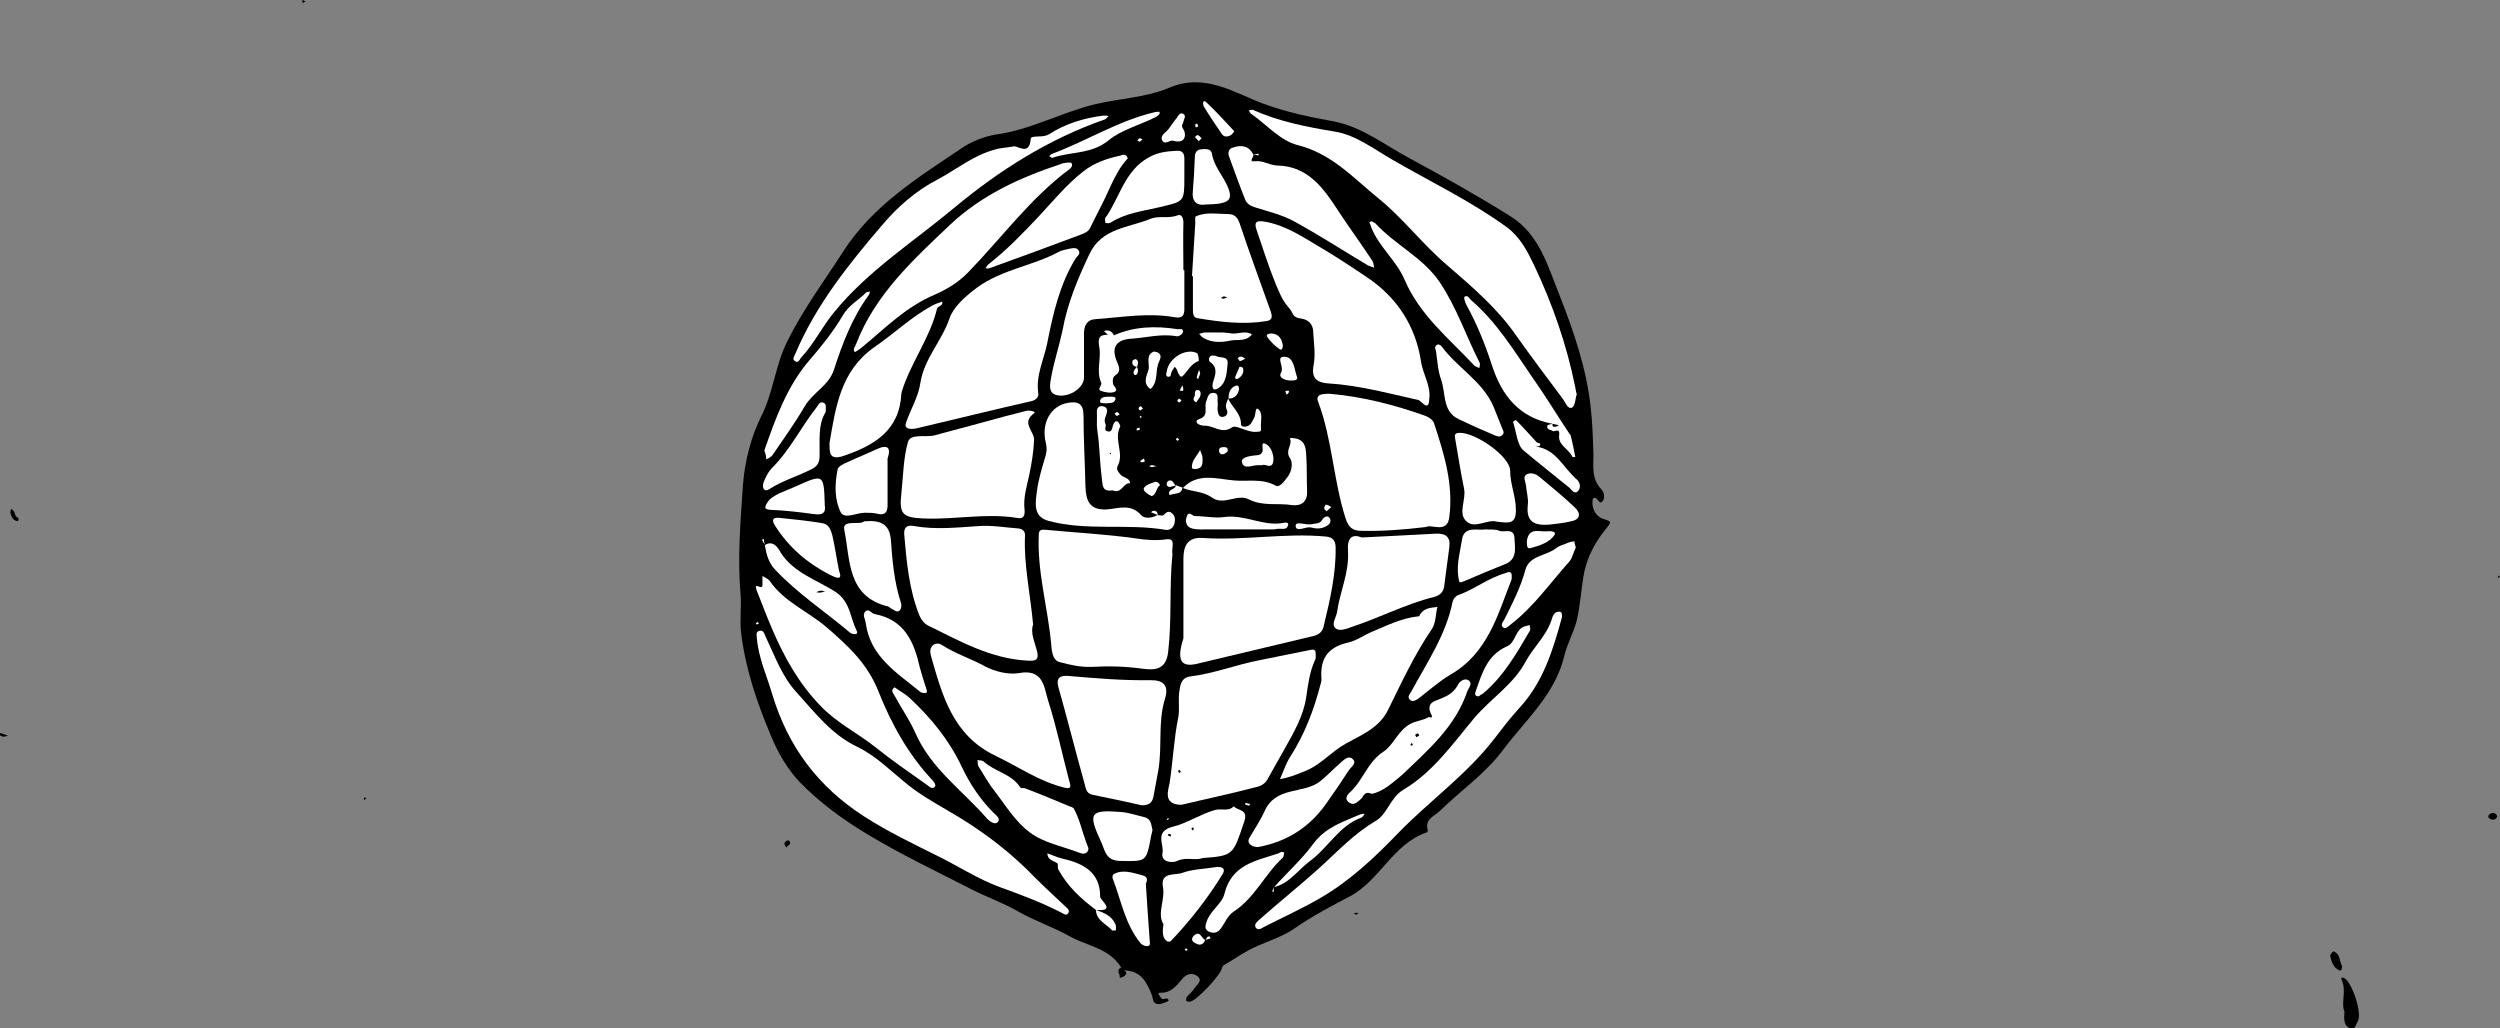 <?xml version="1.0" encoding="utf-8"?>
<!-- Generator: Adobe Illustrator 19.2.1, SVG Export Plug-In . SVG Version: 6.00 Build 0)  -->
<svg version="1.1" id="Layer_1" xmlns="http://www.w3.org/2000/svg" xmlns:xlink="http://www.w3.org/1999/xlink" x="0px" y="0px"
	 viewBox="0 0 525.6 216.2" style="enable-background:new 0 0 525.6 216.2;" xml:space="preserve">
<rect x="0" y="0" width="525.6" height="216.2" fill="#808080" stroke="none"/>
<style type="text/css">
	.st0{fill:#FFFFFF;}
</style>
<path d="M235.7,203.4c-2.5-4.1-7.2-4.5-10.9-6.6c-3.4-1.9-7.3-3.2-10.8-5.2c-3.1-1.8-6.6-3-9.9-4.7c-7.4-3.8-14.8-7.3-21.9-11.6
	c-5-3-9.9-6.6-14-10.8c-2.6-2.7-4.7-6.3-6.2-10c-2.9-6.9-5.3-14-6.2-21.5c-0.3-2.6,0.1-5.4-0.1-8c-0.7-7.7,0-15.4,0.5-23.1
	c0.4-5,1.7-10.1,3.9-14.5c2.5-5,2.9-10.6,5.4-15.6c3.3-6.7,7.7-12.6,11.7-18.8c6.3-9.9,15.9-15.7,25.2-22c2-1.3,4.5-2.3,6.9-2.7
	c7.4-1,13.9-4.7,21-6.4c5.1-1.2,10.6-1.4,15.4-3.4c7.6-3.3,13.7,1,19.9,3.3c4.9,1.8,9.7,2.8,14.7,3.7c5.9,1.1,10.7,4.9,15.9,7.7
	c7.2,3.9,14.4,7.9,21.4,12.3c6.1,3.8,7.9,10.7,10.4,16.9c2.9,7.4,5.5,15,6.4,23c0.4,3.4,0.5,6.8,0.6,10.2c0,2.5-0.4,5.1,1.6,7.2
	c0.6,0.6,0.9,1.7,0.4,2.5c-0.7,0.9-0.9-0.2-1.4-0.5c-0.7-0.4-0.8,0.2-0.8,0.7c-0.1,1.6,0.8,3,2,3.5c1.9,0.7,2.3,0.4,0.6,2.5
	c-2.2,2.7-3.9,6-4.5,9.7c-0.5,3.1-0.7,6.2-1.4,9.2c-0.6,2.5-2,4.9-2.6,7.4c-1.9,8.1-8,13.4-12.7,19.6c-3.8,5.2-9,8.7-13.5,13.1
	c-1.1,1.1-3.3,1.7-2.5,4.1c0,0.1-0.1,0.3-0.2,0.4c-7.2,2.4-9.8,10.1-16.3,13.5c-3.8,2-7.8,4.1-11.4,6.6c-3.1,2.2-6.8,3-10,4.8
	c-1.7,0.9-3.3,2.1-5,3c-0.2,0.1-0.3,0.4-0.4,0.6c-0.1,1.3-5.3,6.9-6.7,7.1c-0.3,0-0.7,0-0.8-0.2c-0.1-0.2,0-0.6,0.1-0.8
	c0.5-0.6,1.2-1.1,1.6-1.8c0.5-0.8,1.9-1.6,0.6-2.6c-1.2-0.9-2.5-0.3-3.3,0.8c-1.2,1.4-2.3,2.8-4.4,2.7c-0.2,0-0.4,0.1-0.5,0.2
	c0.2,0.3,0.4,0.7,0.7,1c0.4,0.5,1.3-0.5,1.5,0.5c0,0.1-0.9,0.4-1.4,0.6c-0.8,0.2-1.7,0.2-1.9-0.9c-0.3-1.4-0.9-2.5-1.6-3.7
	c-1.1-1.7-2.7-2.4-4.7-2.4C235.9,203.7,235.8,203.6,235.7,203.4z"/>
<path d="M492.9,212.7c-0.8-1.9,0.5-4.4-0.6-6.7c-0.1-0.1,0-0.3,0-0.5c0.2,0,0.3,0.1,0.5,0.1c1.7,0.8,3.9,7.6,2.9,9.1
	c-0.4,0.6-0.5,2-1.7,1.5C492.7,215.5,492.8,214.3,492.9,212.7z"/>
<path d="M492.4,203.1c0,0.6-0.1,1.1-0.6,0.9c-1.3-0.6-1.6-1.8-1.9-3c-0.1-0.3,0.6-1,0.7-1C492.1,200.6,491.8,202.1,492.4,203.1z"/>
<path d="M525,171.7c-0.2,0.5-0.6,0.7-1.1,0.6c-0.5-0.1-0.9-0.4-0.7-0.9c0.1-0.2,0.6-0.5,0.9-0.5C524.5,170.9,524.9,171.1,525,171.7z
	"/>
<path d="M235.7,203.4c0.1,0.1,0.3,0.3,0.4,0.4c0.5,0.4,1.1,0.7,0.3,1.4c-0.3,0.2-0.6,0.3-1,0.4C235.6,204.8,234.5,204,235.7,203.4z"
	/>
<path d="M3.8,108.8c0.2,0.5,0.1,0.9-0.4,0.7c-0.7-0.2-1-0.9-1.2-1.6c-0.1-0.3,0.1-0.6,0.1-0.9C3.4,107.4,2.9,108.7,3.8,108.8z"/>
<path d="M165.3,178.2c-0.2-0.4-0.4-0.7-0.4-0.9c0.1-0.2,0.4-0.5,0.6-0.6c0.4-0.1,0.7,0.3,0.6,0.7
	C165.9,177.7,165.6,177.8,165.3,178.2z"/>
<path d="M1.7,154.7c-0.6,0.1-0.8,0.2-1,0.2c-0.3-0.1-0.7-0.2-0.7-0.4c-0.1-0.6,0.4-0.3,0.6-0.2C0.8,154.3,1.1,154.5,1.7,154.7z"/>
<path d="M525.4,121c0.1,0.1,0.1,0.1,0.2,0.2c-0.1,0.1-0.2,0.2-0.3,0.3c0,0-0.1-0.1-0.2-0.1C525.2,121.2,525.3,121.1,525.4,121z"/>
<path d="M63.8,0.6c-0.1-0.1-0.3-0.1-0.3-0.2c0-0.1,0.1-0.3,0.2-0.4c0.2,0.1,0.3,0.2,0.5,0.3C64,0.4,63.9,0.5,63.8,0.6z"/>
<path d="M76.7,168.2c-0.1-0.1-0.2-0.2-0.2-0.3c0-0.1,0.2-0.2,0.2-0.3c0.1,0.1,0.3,0.2,0.3,0.3C76.9,167.9,76.8,168,76.7,168.2z"/>
<path d="M284.6,192c0.3-0.1,0.5-0.1,0.7-0.1c0.1,0,0.2,0.1,0.3,0.2c-0.2,0.1-0.4,0.1-0.6,0.2C284.9,192.2,284.8,192.1,284.6,192z"/>
<path class="st0" d="M331.5,82.9c-0.3,0.8-0.3,2.4-1,2.8c-0.9,0.4-1.4-1.1-1.9-1.8c-3.3-4.4-6.6-8.8-9.8-13.3
	c-4-5.8-9.3-10.3-14.5-14.8c-5.2-4.4-9.3-9.9-14.5-14.1c-5.3-4.3-9.8-9.4-17-11.2c-3.6-0.9-6.5-4.3-9.8-6.6
	c-0.2-0.2-0.3-0.5-0.5-0.7c0.3,0,0.6-0.2,0.9-0.1c5.6,2.5,11.4,3.6,17.4,4.6c4.2,0.7,8,3.6,11.8,5.8c8.1,4.7,16.5,8.7,24.1,14.2
	c2.9,2.1,4.4,5.1,5.8,8c3.9,8.2,6.9,16.8,8.7,25.8C331.3,81.9,331.3,82.3,331.5,82.9z"/>
<path class="st0" d="M248.8,134.2c0-4.5,0-10.6,0-16.7c0-2.6,0.8-4.6,4-4.4c8.6,0.6,17.3-1.1,25.9-0.3c1.5,0.1,2.1,0.9,2.1,2.3
	c0.1,5.6-1.2,11.1-2.5,16.5c-0.2,1.1-0.9,1.8-2.1,2.1c-8,1.9-16,3.8-23.9,5.7C249,140.3,247,139.8,248.8,134.2z"/>
<path class="st0" d="M246.5,116.5c-0.7,6.7-0.1,13.6-0.9,20.5c-0.4,3.9-2.9,3.9-5.3,3.6c-3.6-0.5-7.1-0.6-10.7-0.4
	c-2.4,0.1-4.6-0.4-6.8-1c-1.7-0.4-1.7-2.9-1.8-3.8c-0.7-7.7-3-15.3-2.6-23.1c0-1,0.8-1,1.6-0.9c6.3,0.6,12.5,0.9,18.8,1.8
	c2.1,0.3,4.1,0.5,6.3,0.2C247.4,113,246.2,115.2,246.5,116.5z"/>
<path class="st0" d="M192.5,90.1c-2.1,0.3-2.3-0.4-2-1.3c1-2.8,2.6-5.5,3-8.3c0.8-5.1,4.5-8.8,6.1-13.5c0.8-2.4,3.2-4.6,5.9-6.6
	c5.3-3.8,11.6-4.5,17-7.4c0.7-0.4,1.5-0.5,2.3-0.7c0.7-0.1,1.5-0.4,2,0.4c0.4,0.7-0.3,1.1-0.7,1.7c-3.3,5.4-4.7,11.5-5.9,17.6
	c-0.7,3.6-2.5,6.9-1.9,10.8c0.1,0.7-0.6,1.3-1.3,1.5C208.6,86.2,200.2,88.3,192.5,90.1z"/>
<path class="st0" d="M300.5,83.8c-0.1,3-1.6,0.5-2.3,0.3c-6.3-1.4-12.5-3.1-19-3.5c-3.2-0.2-3.4-2-3-4c0.4-2.3,0-4.5-0.1-6.7
	c0-1.4-0.7-2.6-2.4-2.9c-2.3-0.3-1.5-1-2.9-2.5c-1.3-1.5-1.9-3.2-2.6-4.8c-1.5-3.7-2.7-7.5-4-11.3c-0.6-1.7-0.1-2.1,1.7-1.8
	c4.1,0.7,7.5,2.9,11,5c3.6,2.1,7.1,4.4,10.5,6.7c6.3,4.2,10.3,10.3,11.4,18C299.3,78.9,300.8,81.1,300.5,83.8z"/>
<path class="st0" d="M248.4,169.2c-4.1,0-2.7-3.3-2.5-4.6c0.7-4.5,0.9-9.2,1.8-13.7c0.4-1.8-0.1-3.9,0.3-5.9
	c0.2-1.4,0.6-2.6,2.3-2.8c5-0.6,9.7-2.5,14.5-3.4c3.6-0.7,7.3-1.5,10.9-2.2c0.7-0.1,0.9,0.2,0.9,0.7c0,0.5,0.1,1-0.1,1.4
	c-1.2,2.6-1.5,5.3-1.9,8c-0.6,3.9-2.6,7.3-4.5,10.7c-1.2,2.1-2.4,4.3-3.6,6.4c-0.5,1-1.5,1.5-2.5,1.7
	C258.7,166.9,253.4,168,248.4,169.2z"/>
<path class="st0" d="M159.1,133.9c-0.1-0.6-0.1-1.2,0.7-1.3c0.7-0.1,0.9,0.6,1.1,1.1c2,4.2,3.5,8.6,6.7,12
	c3.8,4.2,7.2,8.7,12.6,11.3c4,1.9,7.3,5.3,10.8,8.1c3.3,2.6,7,4.5,10.6,6.7c5.9,3.6,11.3,7.8,16.1,12.8c2,2,4.1,3.9,6.2,5.9
	c0.4,0.4,1.2,0.9,0.6,1.6c-0.4,0.5-1-0.1-1.5-0.3c-4.1-2.1-8.4-3.7-12.8-5.3c-4.4-1.6-8.4-4.2-12.6-6.3c-5.4-2.7-10.9-5.3-16-8.6
	c-9.6-6.2-15.9-14.6-19.2-25.5C161.2,142,159.4,138.2,159.1,133.9z"/>
<path class="st0" d="M217.2,131.3c-0.6,1.7,0.3,3.6,0.8,5.5c0.5,1.9-0.2,2.2-1.9,2.1c-7.8-0.4-14.3-4.1-21-7.4
	c-0.9-0.5-1.4-1.2-1.8-2.1c-2.2-5.5-2.7-11.3-3.2-17.1c-0.1-1.5,0.7-2,2.1-1.7c4.5,0.8,9,0.3,13.6,0c2.7-0.2,5.5,0.3,8.3,0.5
	c0.8,0.1,1.4,0.5,1.4,1.4C215.2,118.6,216.6,124.7,217.2,131.3z"/>
<path class="st0" d="M299.8,110.8c-5,0.6-9.3,0.9-13.6,0.8c-1.8,0-2.7-0.7-3.3-2.6c-2.6-8.1-2.8-16.7-5.8-24.6
	c-0.7-1.8,1.8-1.6,2.6-1.6c6.8,0.6,13.4,2.3,19.9,4.6c0.8,0.3,1.7,0.9,1.9,1.6c2.1,6.4,4.1,12.8,3.2,19.7
	C304.3,112.3,300.9,110.1,299.8,110.8z"/>
<path class="st0" d="M249,56.8c0,2.7,0,5.4,0,8.1c0,1.3-0.3,2.1-2,1.8c-5.6-1-11.1,0-16.7,0.4c-1.8,0.1-2.4,1.4-2.4,3
	c0,3.1,0,6.2,0,9.3c0,2.1-3,4.2-5.6,3.7c-2.1-0.4-1.5-2.5-1.3-3.8c0.6-3.3,1.7-6.6,2.4-9.9c1-5.6,3.2-10.8,5.6-15.9
	c2.6-5.6,8.3-5.6,12.9-7.5c1.7-0.7,3.8,0,5.6-0.7c0.9-0.4,1.3,0.5,1.3,1.5c-0.1,3.3,0,6.7,0,10C248.9,56.8,248.9,56.8,249,56.8z"/>
<path class="st0" d="M196.2,91.6c3.6-1,7.2-1.9,10.8-2.9c2.9-0.8,5.8-1.6,8.7-2.3c0.6-0.2,2.3,0.1,1.7,0.5c-2.8,2,0.1,3.8,0,5.6
	c-0.1,2.5-0.5,4.9-1,7.3c-0.5,2.4-1.3,4.8-1,7.3c0.1,1.1-0.1,2.1-1.5,1.8c-6.6-1.1-13.2,0.4-19.8,0.1c-4.3-0.2-5.1-0.9-4.6-5.2
	c0.4-3.7,0.4-7.4,1.4-10.9C191.4,91.2,194.3,91.9,196.2,91.6z"/>
<path class="st0" d="M240,169.3c-3.4-0.8-6.9-1.5-10.3-2.2c-1.4-0.3-1.4-1.4-1.7-2.4c-1.9-6.8-3.6-13.6-5.5-20.3
	c-0.5-1.9,0.4-2.4,2-2.3c5.8,0.5,11.6,1,17.5,0.9c2.7,0,3.8,1.2,2.9,4c-1.5,4.9-0.5,10.1-1.4,15.1c-0.3,1.8-0.7,3.6-1,5.4
	C242.2,169,241.3,169.3,240,169.3z"/>
<path class="st0" d="M277.8,142.3c-0.2-4.2,1.7-6.3,5.6-7.2c1.8-0.4,3.4-1.6,5.1-2.3c3.1-1.3,6.1-2.8,9.5-3.2c0.1,0,0.4,0,0.4-0.1
	c0.8-1.7,2.3-1.7,3.8-1.9c-0.4,1.6-0.3,3.4-1.2,4.7c-3.6,5.3-6.3,11.1-9.1,16.8c-1.9,4-5.7,5.4-8.9,7.2c-3.1,1.7-5.3,4.5-8.6,5.8
	c-1.7,0.7-3.4,1.4-5.3,1.7c0.7-1.5,1.2-3.2,2.1-4.6c3.1-4.8,5.1-10.1,6.5-15.6C277.9,143.1,277.8,142.7,277.8,142.3z"/>
<path class="st0" d="M223.8,165.6c-5.3-1.3-9.7-4.4-14.5-6.7c-9-4.3-11.2-12.7-13.6-21.1c-0.2-0.8-0.2-1.6,0.5-2.2
	c0.7-0.5,1.4-0.3,2,0.1c2.8,1.8,6,2.8,8.9,4.4c2.1,1.1,4.9,1.8,7.2,1.4c5-0.9,5.2,2.9,6,5.6c1.8,5.6,3,11.4,4.5,17.1
	C225.3,165.6,225,165.9,223.8,165.6z"/>
<path class="st0" d="M328.4,129.7c-1.9,7-4,13.9-9.2,19.4c-1.8,2-3.5,4.2-5.1,6.3c-5.8,7.5-13.6,13-20.1,19.7
	c-5,5.2-10.3,10.2-16.6,13.8c-3.8,2.2-7.8,4-11.7,6c-0.5,0.3-1.2,0.8-1.7,0.1c-0.4-0.7,0.3-1.2,0.7-1.6c4.3-3.8,8.8-7.4,13-11.2
	c3.7-3.4,7.1-7,11.5-9.6c2.5-1.4,3.1-5,5.9-6.6c6.2-3.7,10.3-9.6,14.9-15.1c3.5-4.1,8.3-7.1,10.8-11.9c1.7-3.1,4.5-5.5,5.5-9
	c0.2-0.7,0.6-1.4,1.5-1.4C328.4,128.6,328.4,129.1,328.4,129.7z"/>
<path class="st0" d="M159.5,123.3c0.9,0.4,0.8-0.2,0.8-0.7c0-0.5,0-1,0-1.5c0.5,0.3,1.2,0.6,1.5,1c3,4.4,8,6.4,11.9,9.7
	c4.5,3.9,8.7,7.7,11,13.6c2.7,6.8,6.3,13.3,11.4,18.7c0.3,0.3,0.7,1,0.5,1.2c-0.5,0.8-1.2,0.1-1.6-0.2c-3.8-2.7-7.6-5.3-11.2-8.2
	c-3.7-2.9-8-5-11.4-8.6c-4.5-4.7-7.5-10.1-10-15.9c-1.2-2.8-2.3-5.7-3.4-8.5C159.1,123.8,158.5,122.9,159.5,123.3z"/>
<path class="st0" d="M224.3,34.2c0.5,0,1.1-0.2,1.1,0.5c0,0.3-0.3,0.7-0.6,0.9c-8.2,6.1-14.2,14.4-21.2,21.6
	c-2.2,2.3-4.7,3.7-7.2,4.8c-6.1,2.6-10.5,7.2-15.4,11.2c-0.4,0.3-1.3,0.9-1.3,0.8c-0.5-0.6,0.1-1.1,0.3-1.7
	c4-10.4,12-17.7,19.8-25.1c6.6-6.2,14.7-9.9,23.2-12.7C223.3,34.3,223.8,34.3,224.3,34.2z"/>
<path class="st0" d="M213,30.8c0.8-0.4,3.4,2.2,3.7-1.6c0.1-0.9,2.5-0.1,3.9-1c3.4-2.2,7.3-3.4,11.4-3.9c0.4,0,0.7,0,1.1,0.1
	c-0.3,0.2-0.5,0.6-0.8,0.7c-11.8,4.1-22.2,10.7-31.7,18.6c-8.5,7.1-18.1,13.2-25.2,21.9c-2.5,3-4.2,6.6-6.9,9.5
	c-0.4,0.4-0.6,1.4-1.4,0.8c-0.6-0.4-0.1-1,0.1-1.5c4.3-10.2,11.1-18.7,18.2-27c3.2-3.8,7.1-7.3,11.8-9.7c3.9-2.1,7.4-5,11.8-6.2
	C210.1,31.1,211.3,31.1,213,30.8z"/>
<path class="st0" d="M286.3,113c5.4-0.3,10.5-0.5,15.5-0.8c2.2-0.1,3.2,0.7,2.9,2.9c-0.4,2.8-0.7,5.5-1.1,8.3
	c-0.2,1.2-1,1.8-2.1,2.1c-6,1.5-11.5,4.4-17.3,6.3c-1.1,0.4-2.6,1-3.4,0.3c-1-0.9,0.1-2.2,0.3-3.4c0.6-4.3,2.6-8.4,2.3-12.9
	C283.2,113,284.3,112.2,286.3,113z"/>
<path class="st0" d="M174.4,93.1c1.3-7.5,2.3-15.1,9.4-20.1c4.1-2.8,7.7-6.3,12.1-8.7c0.7-0.4,1.4-0.6,2.2-0.9c0.2,1-1,0.9-1.1,1.5
	c-1.5,6.2-5.5,11.3-7.4,17.4c0,0.2-0.1,0.3-0.1,0.5c-0.4,7.8-5.8,10.9-12.3,13.1C174.3,96.8,174.4,95.1,174.4,93.1z"/>
<path class="st0" d="M250.6,58.1c0.2-3.7,0.5-7.5,0.7-11.2c0-0.5-0.1-1.3,0.1-1.4c2.2-1,4.5-0.5,6.8-0.5c1.3,0,2,0.7,2.4,1.9
	c2.1,6.3,4.4,12.5,6.6,18.7c0.3,1,0.3,1.7-0.9,1.9c-4.9,0.8-9.7,0.2-14.5-0.6c-0.9-0.1-1-0.9-1-1.7c0-2.4,0-4.8,0-7.2
	C250.7,58.1,250.7,58.1,250.6,58.1z"/>
<path class="st0" d="M243.3,108.3c0.5,0,1.1,0.2,1.3,0c0.6-0.6,1.1-1,1.8-0.4c0.7,0.6,0.7,1.4,0.5,2.2c-0.2,0.9-1,1.4-1.8,1.3
	c-8.2-1.4-16.6,0.3-24.7-1.9c-3.3-0.9-2.7-3.9-2.4-6.2c0.3-2.5,1.1-5,1.8-7.4c0.3-1,0.3-1.7,0.1-2.7c-1.1-4.2,1-7.9,4.6-8.5
	c2.2-0.4,3.3,0.2,3.3,2.7c0,4.9,0.3,9.9,0.4,14.8c0.1,3,0.8,5.1,4.5,4.9c2.5-0.2,5.1-1.3,7.3,1.3
	C240.8,109.1,242.3,108.9,243.3,108.3L243.3,108.3z"/>
<path class="st0" d="M263.5,32.5c0.2,0.5-1.2,1.6,0.4,1.4c1.6-0.2,2.9,0.8,4.6,0.9c6.5,0.1,9.8,4.8,12.9,9.6
	c2.3,3.5,4.8,6.9,7.1,10.4c0.3,0.4,0.3,1,0.4,1.5c-0.4-0.2-0.9-0.3-1.3-0.5c-5.2-3.1-10.3-6.4-15.6-9.3c-2.4-1.3-5.2-2-7.8-2.8
	c-1-0.3-2-0.7-2.4-1.7c-1.2-3-2.3-6.1-3.4-9.1c-0.3-0.8-0.1-1.7,0.9-1.9C261.1,30.4,262.6,30.7,263.5,32.5L263.5,32.5z"/>
<path class="st0" d="M237.1,33.3c-1.6,1.7-2.6,3.7-3.6,5.8c-1.3,3-2.9,5.9-4.3,8.8c-0.4,0.8-1.1,1.1-1.9,1.4
	c-6.4,2.4-12.9,4.8-19.3,7.1c-0.2,0.1-0.6,0-0.8,0c0.2-0.3,0.4-0.7,0.7-0.9c3.7-2.9,7.1-6.4,10.3-9.8c3.1-3.3,5.9-6.8,9.6-9.7
	c2.3-1.8,5-2.7,7.8-3.3C236.1,32.5,236.8,32.3,237.1,33.3z"/>
<path class="st0" d="M317.8,121.8c-2.9,7.4-5,15.5-12.8,20c-2.4,1.4-4.5,3.3-6.7,5c-0.6,0.4-1.3,0.9-1.9,0.3c-0.6-0.6,0-1.2,0.3-1.7
	c3.3-6.1,7.3-11.9,8.7-18.9c0.1-0.5,0.6-1.2,1.2-1.4c3.4-1.2,6.3-3.6,9.9-4.6C317.8,119.9,317.9,120.5,317.8,121.8z"/>
<path class="st0" d="M314.8,109.7c-2.1-0.7-4.8,1.7-6.6-0.2c-1.7-1.7,0.1-4.5-0.4-6.8c-0.7-3.3-1.2-6.7-1.8-10.1
	c-0.1-0.8-0.5-1.6,0.9-1.6c3.2-0.1,10.6,4.9,10.6,8c0,2.8,1.2,5.4,1.2,8.1C318.8,110.4,317,109.9,314.8,109.7z"/>
<path class="st0" d="M288.4,166.9c-1.6-0.7-1.7,0.6-2.3,1.1c-0.7,0.6-1.5,1.5-2.5,0.7c-1-0.7-0.4-1.6,0.3-2.2c2.7-2.5,3.6-6.3,7-8.5
	c2.1-1.4,3-4.4,5.6-5.8c1.3-0.7,2.6-0.7,3.8-1.4c0.2-0.1,1,0.3,0.7-0.4c-0.8-1.5-0.7-2.6,1.1-3.2c1.8-0.7,3.4-1.3,4.4-3.2
	c0.3-0.7,1.4-1.5,2.2-1c1,0.6,0.1,1.6-0.2,2.3c-2.5,7.5-8.3,12.4-13.7,17.6C292.8,164.5,290.9,166.4,288.4,166.9z"/>
<path class="st0" d="M326.4,89.1c-7-1.3-10.7-5.9-12.8-12.5c-1.4-4.3-3.1-8.5-5.3-12.5c-0.3-0.5-0.6-1.6-0.4-1.7
	c0.7-0.5,1,0.4,1.5,0.8c5.3,4.6,8.9,10.5,12.8,16.2c2.7,3.8,5.1,7.8,7.7,11.7c0.1,0.1,0.2,0.3,0.3,0.4c0.4,1.5,0.7,3.1,1,4.6
	c-0.2,0-0.5,0-0.6,0c-0.7-1.7-3.1-2.5-2.8-4.6c0.2-1.7-1-0.6-1.4-0.9c-0.4-0.3-1.2-0.2-1.1-1C325.2,89.3,326,89.2,326.4,89.1
	L326.4,89.1z"/>
<path class="st0" d="M225.7,169.9c1.3,2.3,1.8,4.9,2.7,7.3c0.2,0.7,0.8,1.3,0.1,2c-0.6,0.5-1.2,0.2-1.8,0c-3.4-1.3-7.3-2-10.2-4.2
	c-3-2.2-5.1-5.7-7.4-8.7c-1.3-1.6-2.3-3.5-3.4-5.2c-0.2-0.4-0.1-0.9-0.2-1.3c0.4,0.1,1,0,1.3,0.3c2.3,2.1,5.8,2.6,7.6,5.3
	c0.3,0.5,0.8,0.2,1,0.3c3.2,1.2,6.3,2.5,9.4,3.8C225.2,169.6,225.4,169.7,225.7,169.9z"/>
<path class="st0" d="M249,37.1c0,5.5,0,5.2-5.4,6.5c-3.4,0.8-7,1.2-10.1,3.2c-0.3,0.2-0.7,0.1-1.1,0.1c0-0.4-0.2-0.9,0-1.1
	c3-4.2,4-9.9,9.1-12.7c1.9-1.1,3.9-1.3,5.9-1.4c1.2-0.1,1.6,0.6,1.6,1.6C249,34.6,249,35.8,249,37.1z"/>
<path class="st0" d="M181.7,109.6c3.5-0.3,5.3,0.6,5.6,3.9c0.3,4.4,0.7,8.9,2.1,13.2c0.2,0.5,0.1,1.2-0.2,1.6
	c-0.6,0.6-1.1,0-1.7-0.3c-0.3-0.1-0.5-0.4-0.8-0.5c-8.7-2.1-7.9-9.9-9.2-16.1C177,109.1,180.7,110.5,181.7,109.6z"/>
<path class="st0" d="M160.7,94.7c2.3-6.6,4.7-13.4,9.5-19c2.6-3,5-6,7-9.4c1.2-2.1,3.3-3.2,4.9-4.8c0.2-0.2,0.5-0.1,0.8-0.2
	c-0.1,0.3-0.1,0.6-0.3,0.8c-3.5,4.8-5.5,10.2-7.3,15.7c-1.1,3.3-4.4,4.7-6.1,7.6c-2.1,3.6-4.5,6.9-6.8,10.3
	c-0.3,0.4-0.8,0.6-1.3,0.9C161.1,96.1,161,95.5,160.7,94.7z"/>
<path class="st0" d="M288.4,46.5c0.3,0.2,0.5,0.3,0.7,0.4c4.1,4.5,10,7.2,13.5,12.3c3.6,5.3,5.6,11.4,8.5,17.1
	c0.1,0.3,0,0.7-0.1,1.1c-0.3-0.2-0.7-0.3-1-0.5c-5.3-5.7-11.5-10.6-14.7-18.1c-1.7-4-5.4-6.9-7-11c-0.1-0.4-0.3-0.7-0.4-1.1
	C287.9,46.7,288.3,46.6,288.4,46.5z"/>
<path class="st0" d="M264.4,178.1c-1.3-0.1-2.4-0.8-1.7-2c1.1-1.8,2.3-3.7,3.1-5.4c2.3-5.5,8.2-3.7,11.7-6.4
	c1.5-1.2,2.8-2.6,4.3-3.9c0.7-0.6,1.6-1.6,2.5-0.9c1.1,0.9-0.2,1.7-0.7,2.4c-1.4,2.2-2.9,4.4-4.4,6.5
	C275.6,173.8,270.6,177,264.4,178.1z"/>
<path class="st0" d="M252.8,180.4c-1.6,0.6-3.4-0.3-5.3,0.6c-1,0.5-3.5,0.3-3.1-1.7c0.4-1.7-1.8-4.5,2.2-5.5
	c2.9-0.7,5.7-2.6,8.8-3.5c1.4-0.4,2.9,0.4,4-0.8c0.7,1,3.1,0.5,2.2,3.2C259.2,179.8,259.4,179.9,252.8,180.4z"/>
<path class="st0" d="M186.6,96.4c0,3.3,0,6.5,0,9.8c0,1.6-0.6,2.2-2.2,1.8c-0.8-0.2-1.7-0.2-2.6-0.2c-1.8,0-4.3,1.5-5.1-0.2
	c-1.3-2.7-1.2-5.9-0.6-8.9c0.1-0.6,1.2-1.2,2-1.5c2.1-1,4.2-1.8,6.3-2.8C186.6,93.4,187.4,94.1,186.6,96.4z"/>
<path class="st0" d="M248.7,102.6c3.1-3.3,7.1-1.9,10.7-1.6c2.9,0.3,5.9-0.5,8.8,1.1c0.8,0.5,1.8-0.9,2.4-1.7c1-1.2,1.3-3.1,0.6-4.1
	c-1.1-1.6,0.6-2.8,0-4.1c-0.1-0.2,0.8-0.1,1.3,0c1.7,0.4,2,1.7,2.1,3.1c0.2,2.7,0.1,5.3,0.2,8c0.1,2.2-1.2,3.1-3.1,2.9
	c-3-0.5-6.2,0.3-9.1-1.2c-2.5-1.3-5.3,1.4-7.8-0.4C252.8,103.2,250.5,103.4,248.7,102.6L248.7,102.6z"/>
<path class="st0" d="M302.4,72.4c0.2,0.1,0.5,0.2,0.6,0.3c3.3,4.6,8.7,7.4,11,12.8c0.6,1.5,1.2,3,1.8,4.5c0.2,0.5,0.6,1,0,1.5
	c-0.5,0.5-1.1,0.2-1.6,0c-2.6-1.1-5.1-2.2-7.6-3.4c-3.4-1.7-2.6-5.4-3.6-8.2c-0.7-1.9-0.8-4.1-1.1-6.1
	C301.7,73.3,301.5,72.6,302.4,72.4z"/>
<path class="st0" d="M188.1,144.5c1.1,0.8,2.2,1.4,3.1,2.2c4.5,4.2,8.3,8.8,11,14.5c1.6,3.4,3.8,6.8,6.6,9.6
	c0.6,0.6,1.7,1.3,0.9,2.1c-0.5,0.5-1.5-0.1-2.1-0.7c-5.2-6-11.9-10.6-15.2-18.2c-1.2-2.7-2.9-5.1-4.3-7.7
	C187.7,145.7,187.2,145,188.1,144.5z"/>
<path class="st0" d="M244.6,194.3c-1.4-2.3,0.4-5-0.1-7.8c-0.6-3.3,2.6-2.4,4.1-3c2.2-0.8,4.7-0.8,7-1.2c1.5-0.2,2.2,0.4,1.3,1.7
	c-3.1,5-6.7,9.6-10.7,13.8c-0.1,0.2-0.7,0.2-0.8,0.1C244.3,197.2,244.4,195.9,244.6,194.3z"/>
<path class="st0" d="M242.3,174.5c-0.1,0.4-0.2,0.9-0.3,1.3c-1,5.5-1,5.3-6.6,5.2c-3-0.1-3.1-2.3-3.9-4c-2.8-6-2.4-6.8,4-6.3
	c1.7,0.1,3.4,0.7,5.1,1.1C242.1,172.2,242,173.4,242.3,174.5z"/>
<path class="st0" d="M194.9,145.3c0-0.1-0.1,0.4-0.2,0.4c-0.4,0-1,0-1.3-0.3c-4.9-4-10.5-7.4-11.4-14.5c-0.1-0.8-0.8-1.7,0-2.4
	c0.7-0.6,1.2,0.5,1.9,0.6c6.3,1.2,8.3,5.9,9.5,11.3C193.8,141.9,194.3,143.4,194.9,145.3z"/>
<path class="st0" d="M312.2,111.3c1.3,0.1,2.3-0.1,3,0.3c1.1,0.4,3.1-0.7,3.2,1.5c0.1,2.1,0.7,4.6-2.2,5.6c-2.8,1.1-5.6,2.3-8.4,3.5
	c-1,0.4-1,0.4-1.2-0.9c-0.4-2.8,0.4-5.4,0.8-8C307.9,110.5,310.8,111.6,312.2,111.3z"/>
<path class="st0" d="M176.4,120c0.9,2.3-0.8,1.4-2.2,0.7c-4.6-2.4-8.4-5.7-11.2-10.1c-1-1.5-0.3-1.9,1.1-1.7
	c2.9,0.3,5.9,0.6,8.8,1.1c1.4,0.2,1.8,1.5,2.1,2.6C175.5,114.7,175.8,117,176.4,120z"/>
<path class="st0" d="M331.3,115.1c-0.5,1-0.7,2.2-1.4,3c-4,4.5-7.5,9.5-12.3,13.2c-0.5,0.3-1,1.1-1.6,0.6c-0.6-0.5,0-1.2,0.3-1.7
	c1.7-3.4,3.4-6.7,4.4-10.4c0.8-3,4.3-2.9,6.4-4.5c0.7-0.6,1.7-0.8,2.6-1.2c0.4-0.2,0.9-0.2,1.3-0.3
	C331,114.1,331.1,114.5,331.3,115.1z"/>
<path class="st0" d="M160.8,114.6c2-1.3,3.1,1.2,3.4,1.7c2.8,4.2,7.5,5.6,11.4,8.1c3.2,2.1,3.1,5.4,4.5,8.2c0.5,1-0.9,0.8-1.4,0.4
	c-5.2-4.4-11-8.2-15.7-13.2C161.6,118.4,161.1,116.5,160.8,114.6L160.8,114.6z"/>
<path class="st0" d="M173.6,86.6c-1.7,2.7-1.2,6.1-1.3,9.5c0,1.2-0.6,2-1.6,2.5c-2.9,1.5-6.1,2.4-8.9,4.2c-1.2,0.8-1.6-0.3-1.3-1.3
	c0.4-1,0.9-2.1,1.6-2.9c3.9-3.8,6.3-8.8,9.6-13c0.4-0.5,0.6-1.3,1.5-0.9C173.8,85,173.6,85.7,173.6,86.6z"/>
<path class="st0" d="M269.4,179.1c0.1,0,0.3,0.1,0.6,0.1c-0.1,0.4-0.1,0.9-0.3,1.1c-3.8,3.5-5.9,8.5-10.4,11.4
	c-1.2,0.8-1.8,2.4-2.7,3.6c-0.7,0.9-1.6,1-2.6,0.5c-0.9-0.6-0.5-1.4-0.3-2.1c0.8-2.3,3.2-3.7,3.7-5.7c1.5-6.3,6.7-7,11.4-8.6
	C269,179.3,269.2,179.2,269.4,179.1z"/>
<path class="st0" d="M240.9,185.8c0.3,4.3,0.5,8,0.8,11.7c0,0.5,0.3,1.3-0.4,1.4c-0.4,0.1-1.2-0.2-1.5-0.6c-3.3-4-4.1-9.1-5.9-13.7
	c-0.1-0.2,0.1-0.7,0.2-0.8c2-1.1,4-0.3,6,0.2C241.7,184.4,241,185.5,240.9,185.8z"/>
<path class="st0" d="M325.7,110.3c-2.9,0.2-4.9-0.4-4.5-4.1c0.2-1.4-0.3-2.8-0.4-4.3c-0.1-0.7-0.7-1.7,0.2-2.2
	c0.9-0.4,1.9-0.1,2.7,0.6c2.5,2.1,5,4.1,7.4,6.4c1.2,1.1,1.3,2.5-0.8,2.9C328.7,110,327.2,110.1,325.7,110.3z"/>
<path class="st0" d="M234,103.1c-2.4,0.3-2.1-0.9-2.4-2.9c-0.4-3.2-0.4-6.5-0.9-9.7c-0.2-1.4,0-2.7-0.1-4c0-0.8,0.5-1.2,1.2-1.1
	c0.8,0.1,1.1,0.7,0.9,1.4c-0.2,0.8-0.7,1.5-0.3,2.3c0.3,0.5-0.5,1.4,0.5,1.6c0.9,0.2,0.9-0.7,1.1-1.3c0.2-0.4,0.4-1,0.9-0.8
	c0.3,0.1,0.7,0.9,0.6,1.1c-1.4,2.7,0.9,5.6-0.5,8.2c-0.4,0.8,0.1,1.3,0.6,1.9c0.6,0.7,1.9,0.6,2,1.8
	C236.2,101.4,235.8,103.9,234,103.1z"/>
<path class="st0" d="M253.5,43c-2,0.3-3-0.7-2.7-3c0.2-2.3,0.3-4.6,0.4-6.9c0-0.9,0.3-1.6,1.3-1.7c0.9-0.1,2.1-0.2,2.3,0.9
	c0.4,2.6,2.2,4.5,3.2,6.7C259.4,42.1,258.5,42.9,253.5,43z"/>
<path class="st0" d="M234.2,70.5c4.3-1.9,8.8-2,13.3-1.3c0.5,0.1,1.3-0.3,1.2,0.6c0,0.4-0.9,1-1.3,0.9c-3.2-0.6-6.4,0.3-9.5,0.5
	c-3.3,0.2-4.4,1.9-3,5c0.4,1,0.8,1.9-0.4,2.7c-0.6,0.4-0.6,1.1-0.5,1.7c0,0.6,1.3,1.3,0.3,1.8c-0.8,0.3-1.9,0.1-2.8-0.2
	c-1-0.4,0.3-1.1,0-1.8c-1.1-2.4,0.1-5.1-0.4-7.5c-0.3-1.8,0-2.6,1.9-2.5C233.3,70.3,233.8,70.3,234.2,70.5z"/>
<path class="st0" d="M173.4,106.2c0.3,1.7-0.6,2.1-2.1,1.9c-3.1-0.4-6.1-0.8-9.2-0.9c-1.5-0.1-1.4-0.5-0.8-1.5c0.6-1,1.6-1.5,2.6-2
	c1.1-0.5,2.2-0.9,3.3-1.4C173.2,99.6,173.2,99.6,173.4,106.2z"/>
<path class="st0" d="M230.4,191.3c-3.2-2.4-6-5-7.9-8.5c-0.2-0.4,0-1.2-0.2-1.3c-0.9-0.6-2.1-0.7-2.1-2.1c1,0.4,2,0.8,3.1,1.1
	c4.4,1,8,2.8,8,8C231.2,189.2,234.9,191.7,230.4,191.3L230.4,191.3z"/>
<path class="st0" d="M323,93.9c4.2,0.6,5.7,4.5,8.5,6.9c0.7,0.6,0.9,1.7,0.3,2.4c-0.8,0.9-1.4-0.3-1.9-0.7c-3.2-2.6-6.5-5.2-9.6-7.8
	c-1.4-1.2-1.5-4-2.2-6c0-0.1,0.6-0.4,0.6-0.4c1.5,1.5,2.9,3.1,4.3,4.6C323.3,93.3,323.3,93.6,323,93.9z"/>
<path class="st0" d="M310.9,146.4c-1,0-0.8-0.7-0.6-1.2c1.3-3.7,2.4-7.5,6.5-9.3c1.9-0.8,1.7-3.5,3.7-4.2c0.4-0.1,0.7-0.2,1.1-0.3
	c0,0.4,0.2,0.8,0.1,1.1c-2.8,4.8-5.6,9.7-9.9,13.3C311.4,146,311.1,146.2,310.9,146.4z"/>
<path class="st0" d="M267.9,111.3c-4.3,0-9,0-13.8,0c-1.2,0-2.4,0.1-3.5-0.2c-1.2-0.3-1.5-1.5-1.1-2.5c0.4-1.3,1.2-0.1,1.7-0.1
	c2.1,0,4.3,0.5,6.2,0.2c4.4-0.6,8.3,2.1,12.6,1.2c0.4-0.1,1,0,0.8,0.5C270.5,111.7,269.3,110.9,267.9,111.3z"/>
<path class="st0" d="M258.2,83.8c0.8,1.8,2.7,3.1,2.7,5.3c0,0.6,0.5,0.6,0.9,0.6c1.2-0.1,1.4-1.1,1.9-1.9c0.3-0.6,0.2-2.3,0.8-1.8
	c1.1,0.8,0.5,2.5,0.6,3.9c0.1,1-0.2,0.8-1.1,0.9c-1.8,0.1-4.1-1.5-4.9-1c-2.3,1.6-3.9-0.4-5.9-0.3c-0.5,0-1.2-0.2-1.5-0.5
	c-0.5-0.8,0.4-0.8,0.9-1.1c1.5-0.8,0.5-2.4,1-3.5c0.3-0.8,0.4-1.9,1.6-1.8c1.1,0.1,0.7,1.2,0.8,2c0.1,0.6-0.1,1.1,0,1.7
	c0.1,0.7,0.3,1.6,1.3,1.3c0.7-0.2,0.9-0.8,0.6-1.5C257.5,85.3,257.9,84.6,258.2,83.8L258.2,83.8z"/>
<path class="st0" d="M267.9,186.5c2.7-3.1,5.9-5.9,8.2-9.1c2.7-3.6,6.3-4.6,9.9-6.2c0.3-0.1,0.6-0.1,0.9-0.1
	c-0.2,0.3-0.4,0.7-0.7,0.8c-4.7,1.7-7,6.4-10.9,9.2C272.8,183,271.1,185.7,267.9,186.5L267.9,186.5z"/>
<path class="st0" d="M221.2,33.2c-0.2-0.1-0.4-0.2-0.6-0.4c0.2-0.2,0.4-0.4,0.7-0.5c7.2-2.7,13.8-6.9,21.4-8.7
	c0.4-0.1,0.7-0.1,1.1-0.1c0.1,0.7-0.5,0.9-1,1.2c-3.2,1.6-7,2.6-9.6,4.7C229.5,32.5,225.2,31.8,221.2,33.2z"/>
<path class="st0" d="M245.3,78.1c0.3-2.4,3.2-4.6,5.7-4.1c0.3,0.1,0.7,0.2,0.8,0.4c0.2,0.5,0.3,1.5,0.2,1.5
	c-1.7,0.6-2.3,2.2-3.4,3.2c-0.4,0.4-0.9-0.5-1.1-1.2c-0.1-0.3-0.3-0.5-0.5-0.8c-0.3,0.4-0.5,0.7-0.7,1.1c-0.2,0.4,0,1.1-0.7,1
	C245,79.2,245.2,78.5,245.3,78.1z"/>
<path class="st0" d="M246.7,29.6c-0.7-0.3-1.9,1.1-2.4-0.2c-0.4-1,0.9-1.6,1.4-2.3c0.6-0.8,1.1-1.6,1.7-2.3c0.3-0.4,0.6-1.2,1.3-0.9
	c0.8,0.4,0.2,1.1,0.1,1.7c-0.1,0.5-0.6,0.7,0,1.6C249.3,27.8,249.6,30.4,246.7,29.6z"/>
<path class="st0" d="M255.6,74.8c0.8,0.6,2.6-0.1,2.5,1.6c-0.2,1.9-0.2,4.2-2.1,5.3c-1.3,0.7-1.2-0.8-0.9-1.6c0.5-1.5,0.9-2.9-0.7-4
	c-0.2-0.1-0.3-0.6-0.2-0.8C254.5,74.5,255.1,74.8,255.6,74.8z"/>
<path class="st0" d="M259.5,27.6c-0.2,0.2-0.4,0.7-0.9,0.9c-0.6,0.3-1.3,0.3-1.7-0.3c-1.3-1.9-2.6-3.8-3.8-5.8
	c-0.3-0.5-0.2-1.5,0.4-1C255.6,23.3,257.4,25.4,259.5,27.6z"/>
<path class="st0" d="M257.1,69.9c1.1,0.1,1.4,0.1,1.7,0.2c1.5,0.2,3-0.7,4.4,0.2c-1.2,1.6-3,1-4.5,1.3c-1.8,0.4-3.8,0.5-5.6-0.5
	c-0.4-0.2-0.7-0.6-1-0.9c0.4-0.1,0.8-0.3,1.3-0.3C254.9,69.9,256.4,69.9,257.1,69.9z"/>
<path class="st0" d="M265.4,97.8c-0.4,0-0.6,0-0.8,0c-1.2-0.1-3.2,1.1-3.5-0.7c-0.2-1,1.9-1.3,3.2-1.4c0.4,0,0.8-0.2,1-0.5
	c0.5-0.6-0.4-2.4,0.7-1.9c1.1,0.4,1.9,2.2,1.7,3.7C267.4,98.8,265.9,97.4,265.4,97.8z"/>
<path class="st0" d="M242.6,73.9c0.3,0.1,0.6,0.1,0.8,0.2c0.9,0.5,0.6,1.2,0.3,1.9c-0.9,1.8-0.1,4.1-1.7,5.7c-0.1,0.1-0.3,0-0.4-0.1
	c-1.4-1.3-0.4-2.8-0.1-4C241.7,76.4,240.8,74.6,242.6,73.9z"/>
<path class="st0" d="M321,113.8c0.4-3.1,2.7-1.9,4.3-2.1c0.6-0.1,2,0,1.5,0.8c-1.1,1.6-3.1,2.2-4.9,2.7
	C320.8,115.6,321.1,114.3,321,113.8z"/>
<path class="st0" d="M271.3,80c-1.1,0-2.6-0.6-2-1.6c0.8-1.3-1.2-3.4,0.7-3.4c2,0,2.1,2.5,2.6,4C273.1,80,272.1,80,271.3,80z"/>
<path class="st0" d="M275.6,110.9c-0.9-0.3-3.1,1.1-3.2-0.3c-0.1-1.2,2.2-0.1,3.4-0.4c0.7-0.2,1.6,0,2.1-0.8
	c0.3-0.5,0.7-0.9,1.3-0.8c0.2,0.1,0.5,0.4,0.5,0.7c0.1,0.7-0.4,1.1-1,1.4C277.7,111.2,276.8,111.2,275.6,110.9z"/>
<path class="st0" d="M230.4,191.3c1.7,0.6,3.3,1.2,4.1,3c0.2,0.4,0.1,0.9,0.1,1.3c-0.3,0-0.7,0.1-0.8,0
	C232.6,194.2,230.5,193.6,230.4,191.3C230.4,191.3,230.4,191.3,230.4,191.3z"/>
<path class="st0" d="M269.7,72.6c0,0.5-0.2,1.2-0.7,0.8c-1-0.7-1.9-1.6-2.6-2.6c-0.3-0.5,0.4-0.7,0.9-0.7
	C268.9,70.2,269.5,71.3,269.7,72.6z"/>
<path class="st0" d="M252.8,96.1c0.1,1.5,0,2.4-1.4,2.5c-0.7,0-0.9,0-0.8-0.8c0.2-1.3,1.2-2.1,1.7-3.2
	C252.6,95.3,252.8,95.9,252.8,96.1z"/>
<path class="st0" d="M242.1,104.3c-0.8-0.4-1.9-1.1-1.6-1.7c0.4-0.7,1.5-1,2.4-1.3c0.4-0.1,1.1,0.5,0.9,0.8
	C243,102.6,243.2,104,242.1,104.3z"/>
<path class="st0" d="M232.5,84.8c-0.5-0.1-1.4,0.1-1.2-0.6c0.2-0.8,1.2-0.8,2-0.8c0.5,0,1.4-0.1,1.2,0.6
	C234.2,84.9,233.2,84.7,232.5,84.8z"/>
<path class="st0" d="M258.3,83.8c0-0.1,0-0.2,0-0.2c0-1.1,0.4-2.1,1.5-2.5c0.5-0.2,0.7,0.2,0.7,0.7C260.3,83,259.6,83.8,258.3,83.8
	C258.2,83.8,258.3,83.8,258.3,83.8z"/>
<path class="st0" d="M253.4,197.6c-0.6,1.4-1.5,1.1-2.4,0.5c-0.6-0.4-0.4-1,0-1.4C252.4,195.5,252.6,197.4,253.4,197.6L253.4,197.6z
	"/>
<path class="st0" d="M260.6,77.1c0.7,0,0.8,0.3,0.8,0.8c0,0.8-0.5,1.3-1.1,1.7c-0.4,0.2-0.7,0-0.6-0.4
	C260,78.4,260.4,77.7,260.6,77.1z"/>
<path class="st0" d="M248.6,102.5c-0.2,1.6-1.7,1.1-2.7,1.6c-0.6-1.3,1.3-1.1,1.3-2.1l0,0C247.7,102.2,248.2,102.4,248.6,102.5
	C248.7,102.6,248.6,102.5,248.6,102.5z"/>
<path class="st0" d="M258.1,94.9c-0.3,0.2-0.6,0.6-1,0.6c-0.5,0.1-0.9-0.4-0.8-0.9c0.1-0.6,0.6-0.6,1.1-0.6
	C257.9,94,258.2,94.2,258.1,94.9z"/>
<path class="st0" d="M251.5,84.6c-0.8-0.4-0.6-0.9-0.4-1.2c0.3-0.5-0.2-1.5,0.8-1.4c0.6,0.1,0.6,0.9,0.4,1.4
	C252.1,83.8,251.7,84.2,251.5,84.6z"/>
<path class="st0" d="M234.2,70.5c-0.4,0-0.8,0-1.2,0c-0.3-0.3-0.6-0.6-0.9-0.9C232.9,69.3,233.7,69.5,234.2,70.5z"/>
<path class="st0" d="M247.2,102.1c-0.7,0-1.4,0.7-1.9-0.1c-0.1-0.2,0.1-0.8,0.3-0.9C246.6,100.7,246.7,101.7,247.2,102.1
	C247.2,102.1,247.2,102.1,247.2,102.1z"/>
<path class="st0" d="M239.1,77.1c-0.7,0-1.2-0.4-1-1.2c0-0.2,0.5-0.4,0.7-0.4C239.5,75.9,239.2,76.5,239.1,77.1L239.1,77.1z"/>
<path class="st0" d="M252,29.7c-0.3-0.4-0.5-0.6-0.8-0.9c0.2-0.1,0.5-0.5,0.6-0.4c0.3,0.1,0.6,0.4,0.8,0.7
	C252.5,29.2,252.3,29.4,252,29.7z"/>
<path class="st0" d="M239,77.1c0.3,0.6,0.4,1.2-0.1,1.7c-0.1,0.1-0.5,0-0.5-0.1C238.1,78,238.7,77.6,239,77.1
	C239.1,77.1,239,77.1,239,77.1z"/>
<path class="st0" d="M261.8,75.4c-0.6,0.3-0.8,0.5-1.1,0.5c-0.2,0-0.3-0.4-0.5-0.6c0.2-0.1,0.4-0.4,0.6-0.3
	C261.1,74.9,261.3,75.1,261.8,75.4z"/>
<path class="st0" d="M279.9,106.6c-0.6,0.5-0.8,0.7-1,0.9c-0.2-0.2-0.5-0.4-0.5-0.7c0-0.2,0.3-0.7,0.3-0.7
	C279.1,106.1,279.4,106.3,279.9,106.6z"/>
<path class="st0" d="M240.2,29.3c-0.3,0.2-0.4,0.4-0.6,0.5c-0.1,0-0.3-0.2-0.5-0.3c0.2-0.1,0.3-0.4,0.5-0.4
	C239.7,29,239.9,29.2,240.2,29.3z"/>
<path class="st0" d="M252.1,77.7c0.1,0.6,0.3,0.8,0.2,0.9c-0.1,0.4-0.3,0.7-0.4,1.1c-0.1-0.1-0.3-0.2-0.3-0.3
	C251.7,78.9,251.8,78.5,252.1,77.7z"/>
<path class="st0" d="M240.3,85.9c-0.3,0.2-0.5,0.4-0.6,0.4c-0.1,0-0.4-0.3-0.3-0.5c0-0.2,0.3-0.4,0.5-0.4
	C239.9,85.4,240.1,85.7,240.3,85.9z"/>
<path class="st0" d="M235.4,87.1c-0.3,0.2-0.5,0.4-0.7,0.3c-0.1,0-0.2-0.3-0.4-0.4c0.2-0.1,0.3-0.3,0.5-0.4
	C235.1,86.7,235.2,86.9,235.4,87.1z"/>
<path class="st0" d="M248.6,81c0.1,0.5,0.2,0.7,0.2,0.9c0,0.1-0.1,0.3-0.2,0.3c-0.2,0-0.4-0.1-0.6-0.1
	C248.1,81.9,248.2,81.7,248.6,81z"/>
<path class="st0" d="M243.4,108.3c-0.5-0.2-0.9-0.4-1.4-0.6c0.1-0.1,0.3-0.3,0.4-0.3C243,107.3,243.4,107.6,243.4,108.3
	C243.3,108.3,243.4,108.3,243.4,108.3z"/>
<path class="st0" d="M270.5,83c-0.1-0.3-0.2-0.5-0.3-0.7c0.2-0.1,0.4-0.2,0.6-0.2c0.1,0,0.3,0.3,0.2,0.3
	C270.9,82.7,270.7,82.8,270.5,83z"/>
<path class="st0" d="M251.7,26c0.1,0.2,0.2,0.4,0.2,0.6c-0.2,0.1-0.3,0.1-0.5,0.2c-0.1-0.2-0.1-0.4-0.1-0.6
	C251.3,26.1,251.5,26,251.7,26z"/>
<path class="st0" d="M253.5,197.6c0.2-0.4,0.3-0.8,0.8-0.7c0.1,0,0.1,0.2,0.2,0.4C254.1,197.4,253.8,197.5,253.5,197.6
	C253.4,197.6,253.5,197.6,253.5,197.6z"/>
<path class="st0" d="M247.9,92.4c-0.1,0.1-0.2,0.2-0.3,0.3c-0.1-0.1-0.3-0.2-0.4-0.4c0.1-0.1,0.2-0.2,0.4-0.2
	C247.7,92.2,247.8,92.3,247.9,92.4z"/>
<path class="st0" d="M243.1,98c-0.5,0.1-0.7,0.2-1,0.2c-0.2,0-0.4-0.2-0.5-0.2c0.2-0.1,0.4-0.2,0.7-0.2
	C242.4,97.8,242.6,97.9,243.1,98z"/>
<path class="st0" d="M262.9,169c-0.2,0.2-0.3,0.4-0.3,0.4c-0.3-0.1-0.6-0.2-0.9-0.3c0.1-0.1,0.2-0.3,0.2-0.3
	C262.2,168.9,262.5,169,262.9,169z"/>
<path class="st0" d="M240.5,96.4c0.1,0.2,0.1,0.4,0.2,0.6c-0.2,0.1-0.4,0.2-0.6,0.2c-0.1,0-0.3-0.1-0.4-0.2
	C239.8,96.8,240,96.7,240.5,96.4z"/>
<path class="st0" d="M239.6,90.4c-0.2,0-0.4,0.1-0.6,0.1c0-0.1-0.1-0.4,0-0.4c0.2-0.1,0.4-0.2,0.6-0.2
	C239.6,90,239.6,90.1,239.6,90.4z"/>
<path class="st0" d="M248.4,84.1c-0.2,0.3-0.3,0.5-0.5,0.5c-0.1,0-0.3-0.2-0.4-0.3c0.1-0.2,0.2-0.4,0.4-0.5
	C247.9,83.8,248.1,84,248.4,84.1z"/>
<path class="st0" d="M245.6,172c0.1,0.1,0.1,0.1,0.2,0.1c-0.1,0.1-0.2,0.2-0.3,0.3c0,0-0.1-0.1-0.2-0.1
	C245.4,172.1,245.5,172,245.6,172z"/>
<path class="st0" d="M323,93.9c0-0.3,0-0.6,0-0.9c0.3,0.1,0.8,0.2,0.8,0.3C323.9,93.9,323.4,93.8,323,93.9z"/>
<path class="st0" d="M239.7,87.4c0.1,0.1,0.2,0.1,0.3,0.2c0,0,0,0.2,0,0.2c-0.1,0-0.2,0-0.3,0C239.6,87.7,239.6,87.6,239.7,87.4z"/>
<path class="st0" d="M159.1,131.3c-0.1-0.1-0.2-0.2-0.2-0.3c0.2-0.1,0.3-0.2,0.5-0.2c0,0.1,0.1,0.3,0.1,0.4
	C159.4,131.2,159.2,131.2,159.1,131.3z"/>
<path class="st0" d="M263.5,32.5c0.4-0.1,0.7-0.1,1.1-0.2c0,0.1,0,0.3,0,0.4C264.3,32.6,263.9,32.5,263.5,32.5
	C263.5,32.5,263.5,32.5,263.5,32.5z"/>
<path class="st0" d="M249.7,199.6c-0.1,0.1-0.2,0.3-0.3,0.3c-0.1,0-0.2-0.1-0.3-0.2c0.1-0.1,0.1-0.3,0.3-0.3
	C249.4,199.4,249.5,199.5,249.7,199.6z"/>
<path class="st0" d="M160.8,114.5c-0.2-0.3-0.4-0.6-0.6-1c0.1-0.1,0.2-0.1,0.4-0.2C160.6,113.8,160.7,114.2,160.8,114.5
	C160.8,114.6,160.8,114.5,160.8,114.5z"/>
<path class="st0" d="M267.8,186.5c0,0.3,0,0.7,0,1c-0.1,0-0.3-0.1-0.4-0.1C267.6,187.2,267.7,186.9,267.8,186.5
	C267.9,186.5,267.8,186.5,267.8,186.5z"/>
<path d="M247.9,162.5c-0.1-0.2-0.2-0.3-0.2-0.5c0,0,0.3-0.2,0.3-0.1c0.1,0.1,0.2,0.3,0.3,0.5C248.3,162.3,248.1,162.4,247.9,162.5z"
	/>
<path d="M258,62.5c-0.4,0.2-0.6,0.3-0.8,0.3c-0.2,0-0.3-0.1-0.5-0.2c0.2-0.1,0.4-0.2,0.6-0.3C257.4,62.3,257.6,62.4,258,62.5z"/>
<path d="M296.8,156.8c-0.1-0.1-0.2-0.1-0.3-0.2c0.1-0.1,0.2-0.3,0.3-0.4c0.1,0.1,0.2,0.2,0.2,0.3
	C297.1,156.6,296.9,156.7,296.8,156.8z"/>
<path d="M297.8,155c-0.1-0.2-0.2-0.3-0.3-0.5c0.2-0.1,0.4-0.3,0.6-0.3c0.1,0,0.2,0.3,0.3,0.4C298.3,154.7,298.1,154.8,297.8,155z"/>
<path d="M326.4,89.1c0.4,0.1,0.8,0.2,1.3,0.3c-0.1,0.1-0.2,0.2-0.3,0.2C326.8,89.8,326.3,89.9,326.4,89.1
	C326.4,89.1,326.4,89.1,326.4,89.1z"/>
<path d="M251,174.3c-0.1,0.1-0.2,0.2-0.3,0.3c-0.1-0.2-0.2-0.3-0.2-0.5c0.1,0,0.3-0.2,0.4-0.1C250.9,174,251,174.2,251,174.3z"/>
<path d="M245.5,175.6c0.1-0.2,0.2-0.3,0.3-0.3c0.1,0,0.3,0.1,0.4,0.2c0,0.1,0,0.2-0.1,0.4C245.9,175.8,245.7,175.7,245.5,175.6z"/>
<path d="M173.5,124.4c-0.7,0.1-1,0.2-1.3,0.2c-0.2,0-0.4-0.1-0.6-0.1c0.3-0.1,0.6-0.3,0.9-0.3C172.6,124.1,172.8,124.2,173.5,124.4z
	"/>
<path d="M233.4,95.2c0.1,0,0.1,0,0.2,0c0,0.1-0.1,0.2-0.1,0.3c-0.1,0-0.2-0.1-0.2-0.1C233.3,95.3,233.4,95.3,233.4,95.2z"/>
</svg>
